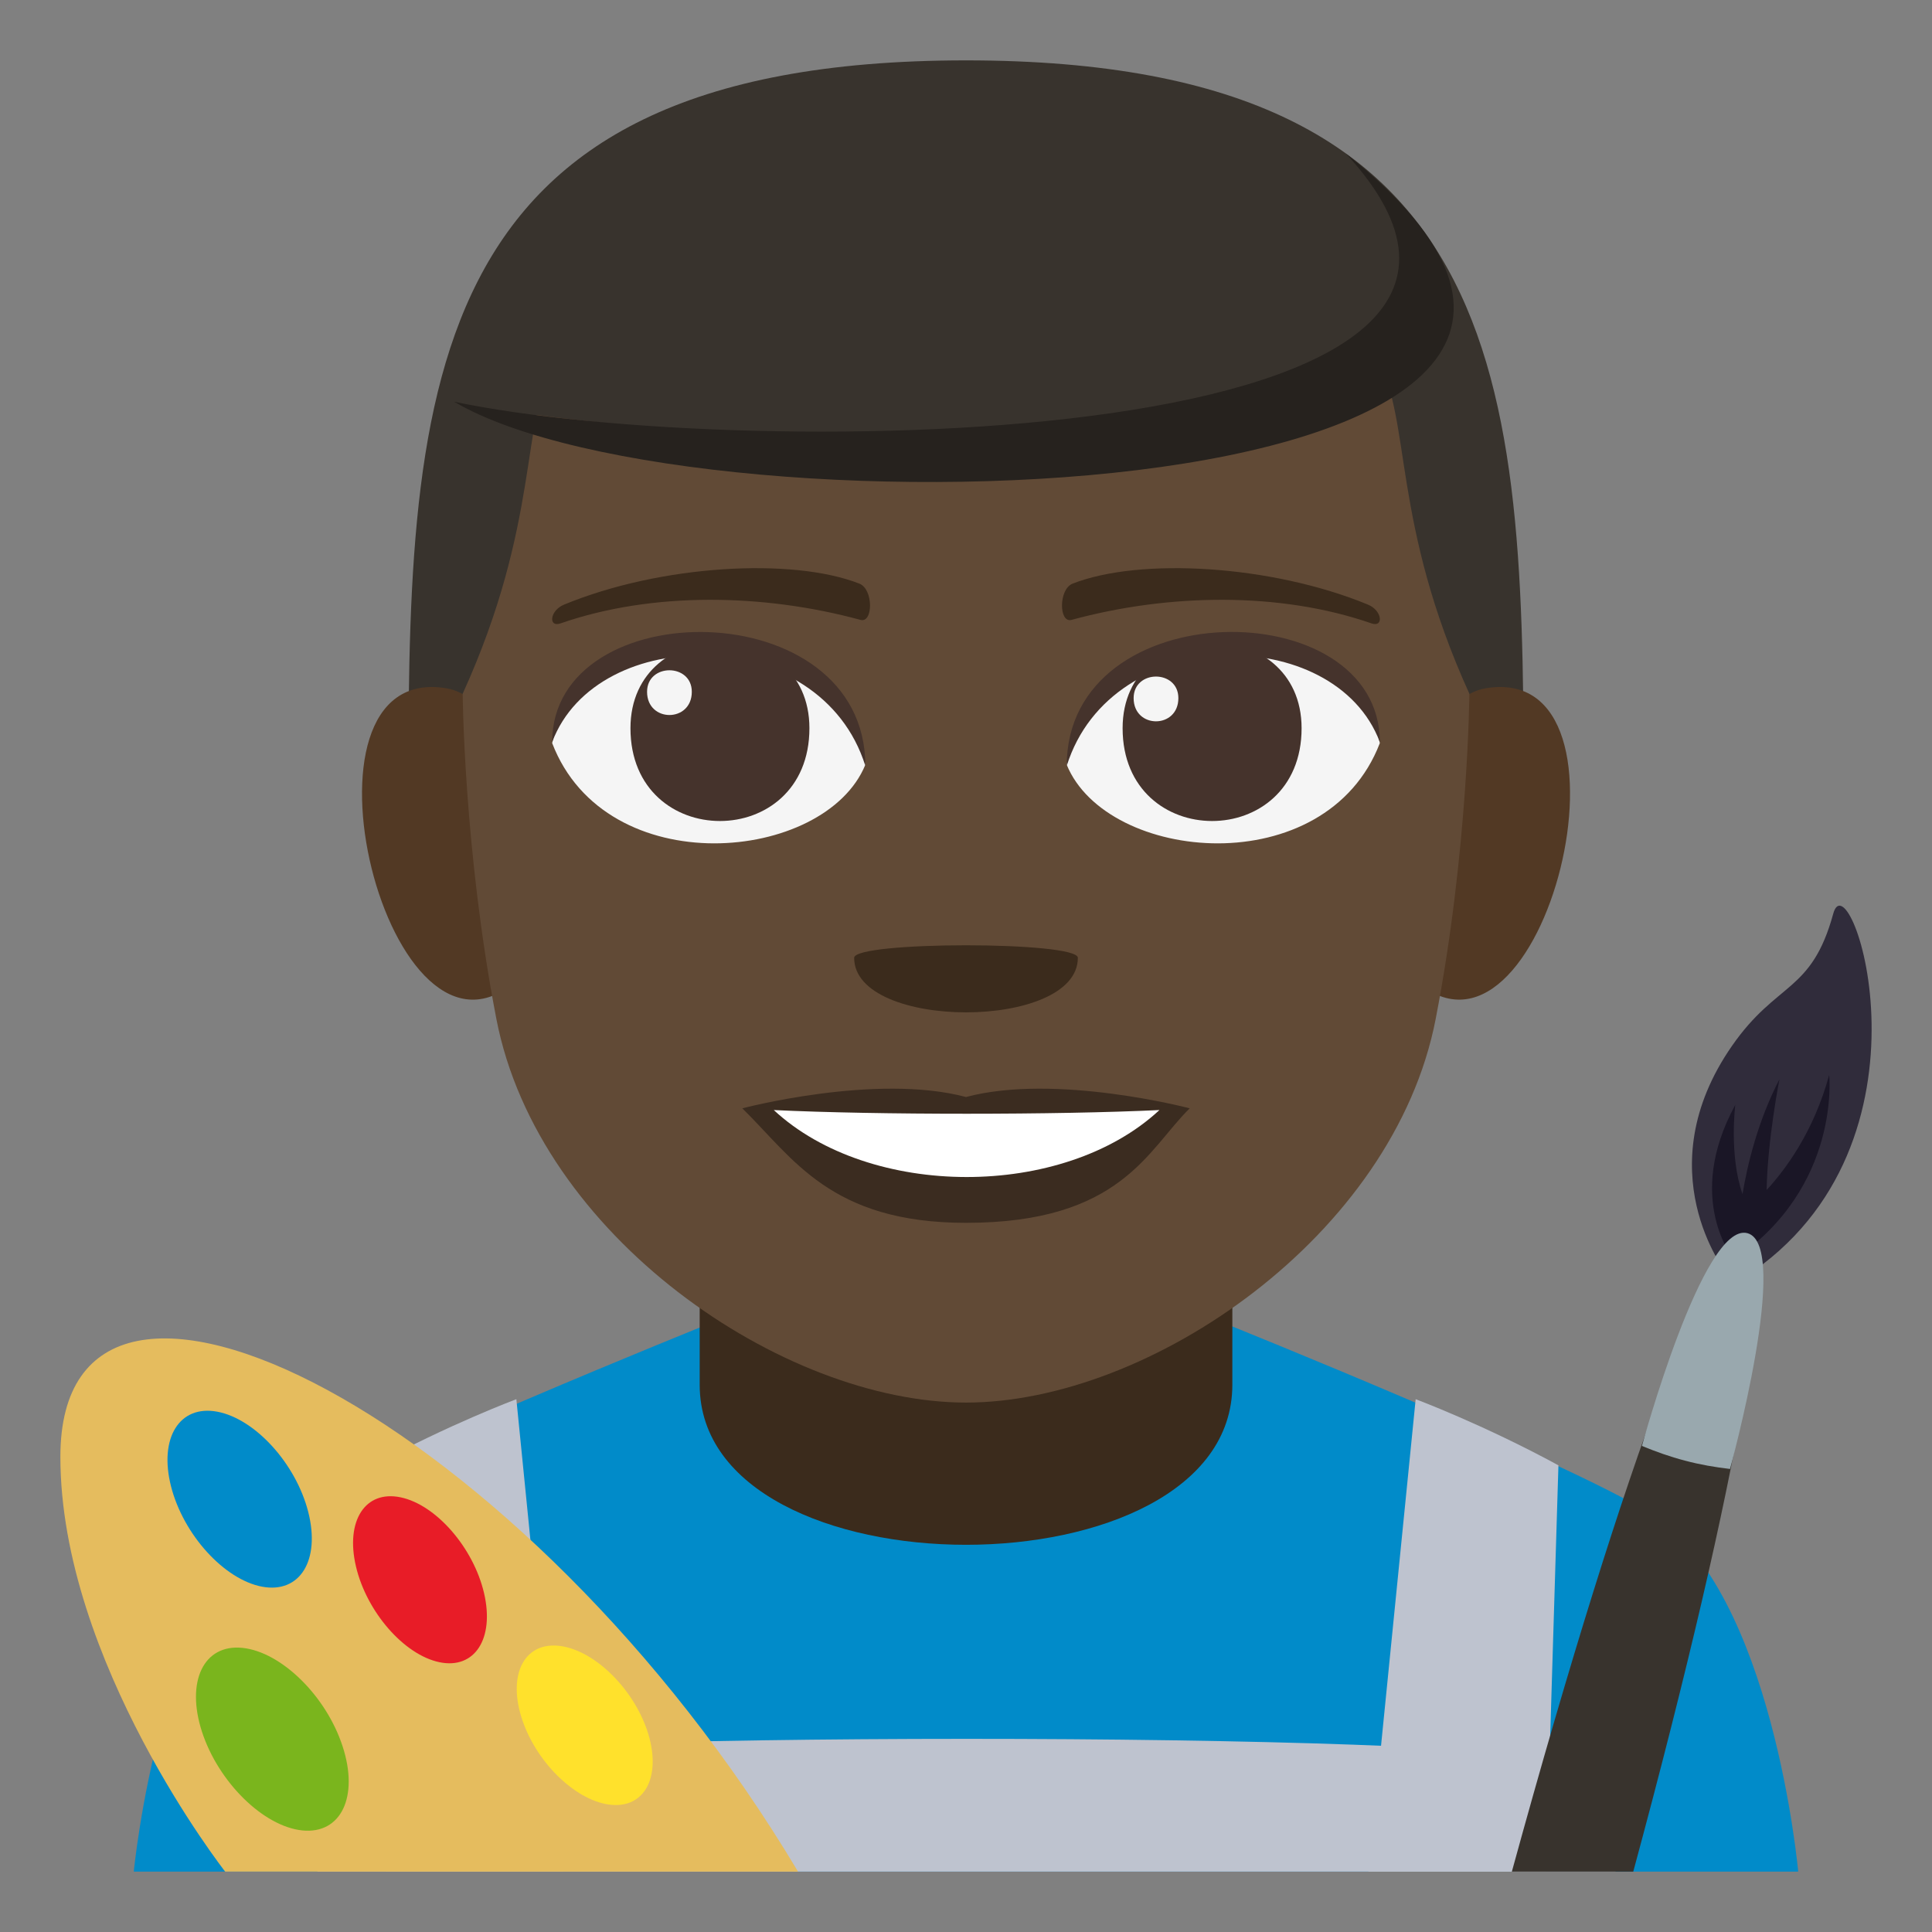 <?xml version="1.0" encoding="utf-8"?>
<!-- Generator: Adobe Illustrator 15.0.0, SVG Export Plug-In . SVG Version: 6.00 Build 0)  -->
<!DOCTYPE svg PUBLIC "-//W3C//DTD SVG 1.1//EN" "http://www.w3.org/Graphics/SVG/1.1/DTD/svg11.dtd">
<svg version="1.1" id="Layer_1" xmlns="http://www.w3.org/2000/svg" xmlns:xlink="http://www.w3.org/1999/xlink" x="0px" y="0px"
	 width="64px" height="64px" viewBox="0 0 64 64" enable-background="new 0 0 64 64" xml:space="preserve">
<rect x="0" y="0" width="64" height="64" fill="#808080" stroke="none"/>
<path fill="#018BC9" d="M9.32,50.184c2.758-1.744,14.201-6.346,14.201-6.346h17.047c0,0,11.432,4.594,14.174,6.342
	C58.729,52.717,59.568,62,59.568,62H4.432C4.432,62,5.322,52.707,9.32,50.184z"/>
<path fill="#BEC3CF" d="M12.375,48.541c2.48-1.35,4.73-2.191,4.73-2.191L18.668,62h-5.881L12.375,48.541z"/>
<path fill="#BEC3CF" d="M51.625,48.541c-2.48-1.35-4.729-2.191-4.729-2.191L45.332,62h5.883L51.625,48.541z"/>
<path fill="#3B2B1C" d="M23.178,45.871c0,7.07,17.645,7.07,17.645,0c0-4.313,0-11.439,0-11.439H23.178
	C23.178,34.432,23.178,40.305,23.178,45.871z"/>
<path fill="#BEC3CF" d="M12.549,58.379c1.977-1.035,36.955-1.037,38.93-0.002C52.699,59.018,53.518,62,53.518,62H10.512
	C10.512,62,11.33,59.02,12.549,58.379z"/>
<path fill="#E5BC5E" d="M7.459,62C7.459,62,2,55.031,2,48.258C2,39.084,17.461,46.963,26.436,62H7.459z"/>
<path fill="#018BC9" d="M10.211,50.086C9.805,48.488,8.453,47,7.197,46.764c-1.254-0.234-1.939,0.873-1.531,2.475
	c0.408,1.6,1.762,3.086,3.016,3.322C9.936,52.795,10.619,51.688,10.211,50.086"/>
<path fill="#E81C27" d="M16.035,52.775c-0.352-1.508-1.592-2.93-2.764-3.174c-1.172-0.246-1.834,0.777-1.48,2.287
	c0.352,1.506,1.592,2.928,2.762,3.174C15.725,55.309,16.387,54.283,16.035,52.775"/>
<path fill="#FFE12C" d="M21.475,57.438c-0.443-1.449-1.748-2.754-2.91-2.912c-1.16-0.158-1.742,0.887-1.299,2.338
	c0.441,1.449,1.744,2.754,2.906,2.914S21.914,58.889,21.475,57.438"/>
<path fill="#7AB51D" d="M11.35,57.852c-0.541-1.67-2.031-3.131-3.318-3.264c-1.285-0.133-1.883,1.113-1.34,2.783
	c0.545,1.668,2.033,3.129,3.318,3.264C11.297,60.768,11.895,59.521,11.35,57.852"/>
<path fill="#38332D" d="M54.104,62c3.652-13.504,4.789-20.883,3.779-21.148c-1.033-0.27-3.924,7.01-7.801,21.148H54.104z"/>
<path fill="#302C3B" d="M57.172,42.143c0,0-2.66-3.377,0.203-7.498c1.496-2.152,2.631-1.742,3.354-4.379
	c0.539-1.977,3.826,7.633-2.938,12.041L57.172,42.143z"/>
<path fill="#1A1626" d="M60.594,35.611c-0.518,1.893-1.455,3.141-2.072,3.809c0.029-1.662,0.424-3.666,0.424-3.666
	c-0.719,1.391-1.059,2.82-1.223,3.801c-0.449-1.277-0.24-2.953-0.24-2.953c-1.705,3.125-0.045,5.119-0.045,5.119
	C60.986,39.328,60.594,35.611,60.594,35.611"/>
<path fill="#99A8AE" d="M54.391,47.898c0.457,0.189,0.932,0.359,1.428,0.488c0.498,0.133,0.994,0.217,1.49,0.275
	c0,0,2.047-7.424,0.574-7.811C56.414,40.467,54.391,47.898,54.391,47.898"/>
<path fill="#38332D" d="M32,2C13.529,2,13.525,13.113,13.525,27.01h36.949C50.475,13.113,50.471,2,32,2z"/>
<path fill="#523924" d="M17.193,32.412c2.002-1.861,0.186-9.171-2.396-9.61C9.284,21.861,12.877,36.432,17.193,32.412z"/>
<path fill="#523924" d="M46.809,32.412c-2.002-1.861-0.186-9.171,2.396-9.61C54.716,21.861,51.126,36.43,46.809,32.412z"/>
<path fill="#614A36" d="M32.001,9.41c-19.296,0-11.522,2.234-16.674,13.571c0,0,0.038,5.197,1.116,10.773
	c1.391,7.188,9.48,12.708,15.558,12.708c6.078,0,14.167-5.521,15.558-12.708c1.079-5.576,1.116-10.773,1.116-10.773
	C43.523,11.645,51.299,9.41,32.001,9.41z"/>
<path fill="#F5F5F5" d="M45.709,24.616c-1.783,4.65-9.044,3.968-10.373,0.717C36.346,20.108,44.729,19.661,45.709,24.616z"/>
<path fill="#45332C" d="M37.188,24.123c0,4.099,5.929,4.099,5.929,0C43.116,20.316,37.188,20.316,37.188,24.123z"/>
<path fill="#45332C" d="M45.709,24.584c0-4.991-10.373-4.991-10.373,0.789C36.817,20.631,44.229,20.631,45.709,24.584z"/>
<path fill="#F5F5F5" d="M18.291,24.616c1.785,4.65,9.046,3.968,10.375,0.717C27.656,20.108,19.273,19.661,18.291,24.616z"/>
<path fill="#45332C" d="M26.813,24.123c0,4.099-5.928,4.099-5.928,0C20.885,20.316,26.813,20.316,26.813,24.123z"/>
<path fill="#45332C" d="M18.291,24.584c0-4.989,10.375-4.989,10.375,0.787C27.186,20.631,19.772,20.631,18.291,24.584z"/>
<path fill="#F5F5F5" d="M37.553,23.126c0,1.025,1.482,1.025,1.482,0C39.035,22.174,37.553,22.174,37.553,23.126z"/>
<path fill="#F5F5F5" d="M22.917,22.917c0,1.025-1.482,1.025-1.482,0C21.435,21.966,22.917,21.966,22.917,22.917z"/>
<path fill="#3B2C20" d="M32,36.34c-2.985-0.794-7.41,0.375-7.41,0.375c1.686,1.651,2.921,3.793,7.41,3.793
	c5.146,0,6.02-2.433,7.411-3.793C39.411,36.715,34.982,35.546,32,36.34z"/>
<path fill="#FFFFFF" d="M25.633,36.772c3.172,2.949,9.584,2.967,12.775,0C35.023,36.934,29.039,36.936,25.633,36.772z"/>
<path fill="#3B2B1C" d="M45.314,20.028c-3.184-1.313-7.543-1.57-9.781-0.695c-0.472,0.186-0.457,1.315-0.039,1.202
	c3.208-0.874,6.901-0.94,9.939,0.116C45.842,20.794,45.793,20.224,45.314,20.028z"/>
<path fill="#3B2B1C" d="M18.687,20.028c3.184-1.313,7.542-1.57,9.78-0.695c0.473,0.186,0.457,1.315,0.04,1.202
	c-3.209-0.874-6.901-0.94-9.939,0.116C18.158,20.794,18.208,20.224,18.687,20.028z"/>
<path fill="#38332D" d="M46.755,7.708c6.882,9.438-25.063,6.977-31.708,5.6C15.047,13.308,24.807-0.003,46.755,7.708z"/>
<path fill="#26221E" d="M15.047,13.308c9.543,2.008,38.721,1.729,29.537-8.223C59.557,17.029,23.128,18.093,15.047,13.308z"/>
<path fill="#3B2B1C" d="M35.705,31.729c0,2.409-7.41,2.409-7.41,0C28.295,31.175,35.705,31.175,35.705,31.729z"/>
</svg>
